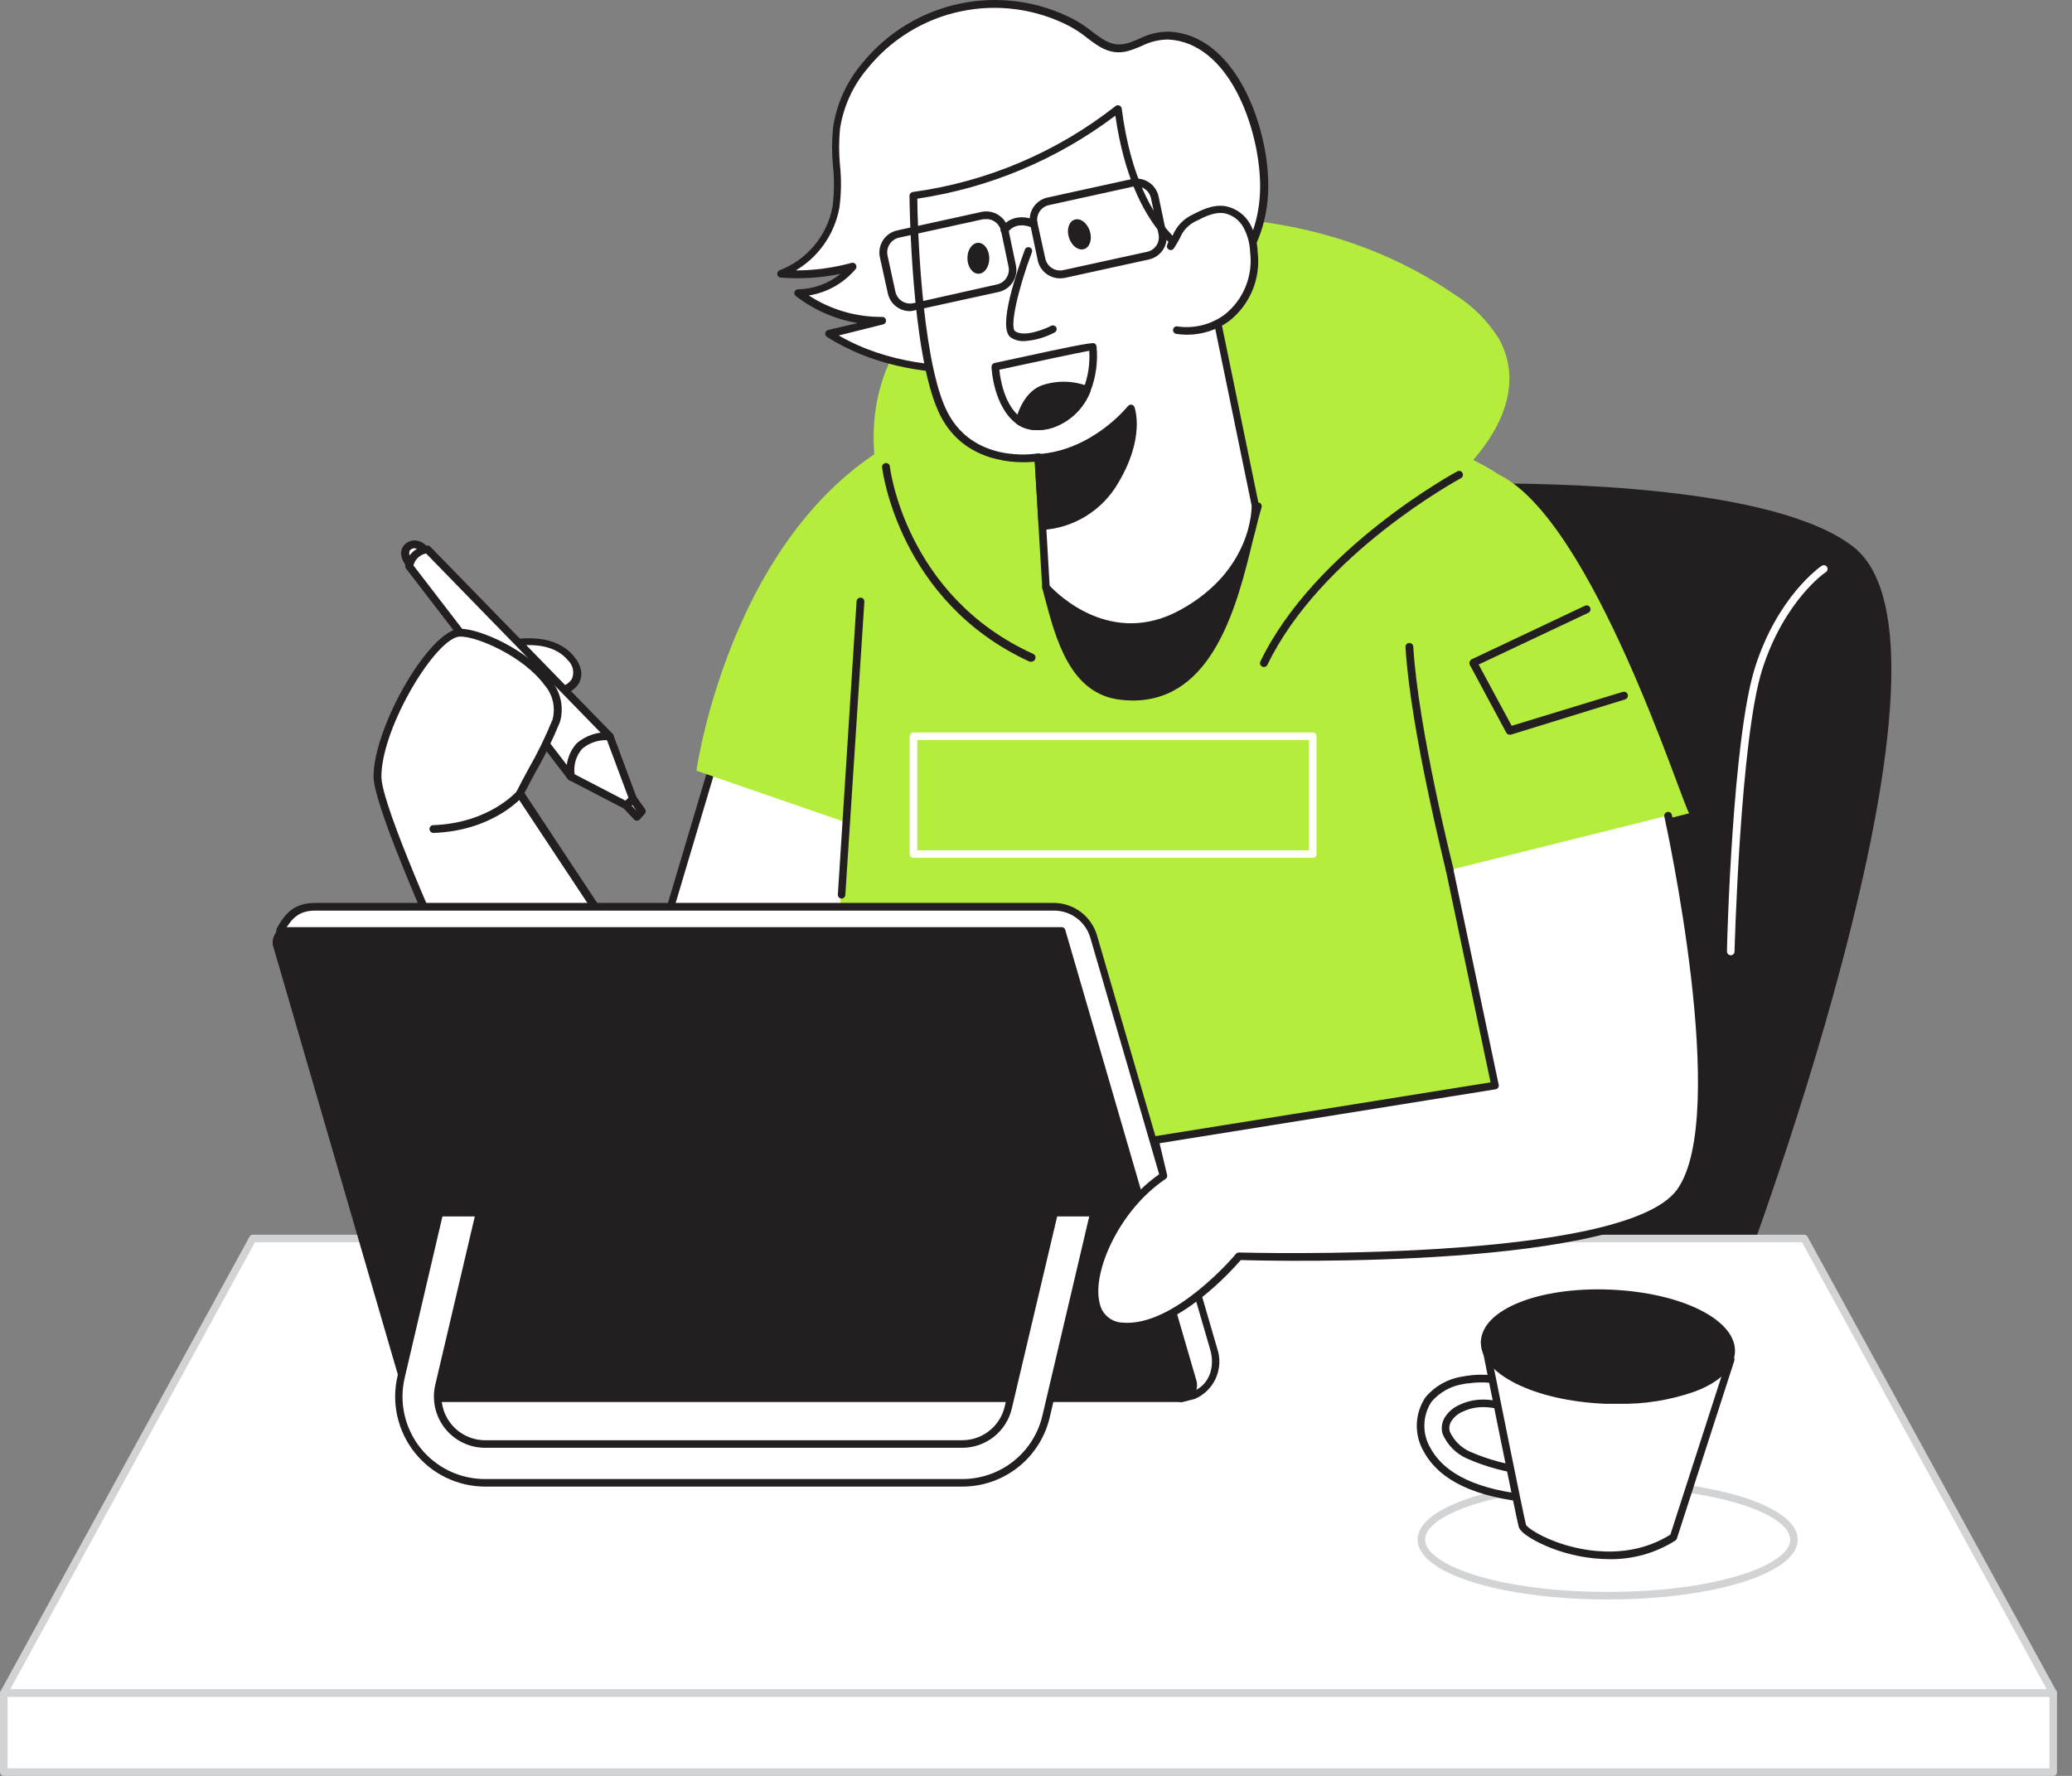 <svg width="98" height="84" viewBox="0 0 98 84" fill="none" xmlns="http://www.w3.org/2000/svg">
<rect x="0" y="0" width="98" height="84" fill="#808080" stroke="none"/>
<g id="#232_designer_flatline">
<path id="Vector" d="M81.856 61.314C81.856 61.314 93.609 30.655 87.52 25.979C81.431 21.303 55.894 23.192 54.495 24.862C53.095 26.532 44.858 63.438 44.858 63.438L81.856 61.314Z" fill="#231F20"/>
<path id="Vector_2" d="M44.84 63.623C44.814 63.623 44.789 63.618 44.766 63.607C44.742 63.597 44.721 63.582 44.704 63.563C44.686 63.542 44.674 63.517 44.668 63.49C44.661 63.464 44.662 63.436 44.669 63.409C45.004 61.9 52.946 26.44 54.359 24.755C55.133 23.831 61.951 22.97 69.246 22.874C73.529 22.817 83.912 22.992 87.631 25.844C90.219 27.828 90.054 34.41 87.145 45.446C85.004 53.608 82.052 61.3 82.024 61.375C82.012 61.407 81.99 61.435 81.963 61.456C81.935 61.476 81.901 61.488 81.867 61.489L44.85 63.631L44.84 63.623ZM70.595 23.22H69.253C61.758 23.32 55.244 24.245 54.619 24.976C53.549 26.265 47.924 50.435 45.054 63.249L81.72 61.136C82.474 59.141 93.142 30.519 87.403 26.118C84.986 24.266 78.894 23.22 70.595 23.22Z" fill="#231F20"/>
<path id="Vector_3" d="M34.132 34.824L28.836 52.602C28.836 52.602 39.761 54.011 39.761 53.608C39.761 53.205 41.902 34.045 41.902 34.045L34.132 34.824Z" fill="white"/>
<path id="Vector_4" d="M39.211 53.84C37.366 53.84 32.13 53.205 28.814 52.77C28.788 52.766 28.764 52.757 28.742 52.743C28.72 52.729 28.702 52.711 28.688 52.689C28.673 52.668 28.664 52.643 28.66 52.618C28.656 52.592 28.657 52.566 28.664 52.541L33.961 34.763C33.971 34.729 33.991 34.698 34.018 34.675C34.045 34.652 34.079 34.638 34.114 34.635L41.888 33.856C41.914 33.854 41.941 33.858 41.966 33.867C41.99 33.876 42.013 33.891 42.031 33.91C42.05 33.928 42.065 33.95 42.073 33.975C42.082 34 42.085 34.027 42.081 34.053C41.342 40.656 39.939 53.237 39.939 53.598C39.936 53.656 39.91 53.711 39.868 53.751C39.659 53.83 39.434 53.861 39.211 53.84ZM29.053 52.452C32.851 52.937 38.747 53.612 39.575 53.494C39.711 51.952 41.449 36.391 41.688 34.245L34.257 34.992L29.053 52.452Z" fill="#231F20"/>
<path id="Vector_5" d="M24.092 30.409C24.139 30.459 26.019 29.955 26.99 31.122C27.961 32.289 26.701 33.332 23.635 32.728C20.569 32.125 24.092 30.409 24.092 30.409Z" fill="white"/>
<path id="Vector_6" d="M25.252 33.082C24.697 33.076 24.144 33.018 23.599 32.907C22.714 32.732 22.258 32.447 22.204 32.029C22.101 31.222 23.692 30.405 24.014 30.244C24.051 30.232 24.091 30.232 24.128 30.244H24.246C24.745 30.184 26.266 29.991 27.13 31.026C27.515 31.483 27.597 31.95 27.369 32.343C27.072 32.81 26.305 33.082 25.252 33.082ZM24.131 30.583C23.435 30.94 22.518 31.569 22.568 31.965C22.568 32.097 22.754 32.346 23.671 32.529C25.745 32.935 26.787 32.557 27.051 32.111C27.114 31.96 27.128 31.792 27.092 31.632C27.055 31.472 26.97 31.328 26.848 31.219C26.112 30.341 24.788 30.505 24.292 30.569C24.224 30.583 24.174 30.583 24.131 30.583V30.583Z" fill="#231F20"/>
<path id="Vector_7" d="M19.377 26.679C19.377 26.679 18.992 26.236 19.234 25.926C19.289 25.863 19.358 25.813 19.435 25.782C19.513 25.751 19.596 25.739 19.679 25.747C19.762 25.754 19.842 25.782 19.913 25.826C19.983 25.871 20.042 25.932 20.084 26.004C20.084 26.004 19.477 26.222 19.377 26.679Z" fill="white"/>
<path id="Vector_8" d="M19.377 26.861C19.351 26.861 19.325 26.856 19.301 26.845C19.277 26.835 19.256 26.819 19.238 26.8C19.059 26.593 18.824 26.15 19.092 25.815C19.151 25.736 19.229 25.672 19.317 25.628C19.406 25.585 19.503 25.562 19.602 25.561C19.724 25.564 19.843 25.594 19.951 25.65C20.059 25.707 20.152 25.788 20.223 25.886C20.243 25.909 20.256 25.936 20.262 25.966C20.269 25.995 20.267 26.025 20.259 26.054C20.251 26.083 20.237 26.109 20.217 26.131C20.197 26.152 20.172 26.169 20.145 26.179C20.002 26.229 19.62 26.429 19.556 26.718C19.549 26.751 19.533 26.782 19.509 26.806C19.486 26.831 19.456 26.849 19.424 26.857L19.377 26.861ZM19.609 25.929C19.566 25.93 19.523 25.94 19.484 25.959C19.445 25.978 19.411 26.006 19.384 26.04C19.364 26.079 19.353 26.122 19.353 26.166C19.353 26.211 19.364 26.254 19.384 26.293C19.492 26.161 19.622 26.05 19.77 25.965C19.721 25.943 19.666 25.936 19.613 25.943L19.609 25.929Z" fill="#231F20"/>
<path id="Vector_9" d="M20.22 25.986C20.007 26.004 19.807 26.091 19.649 26.234C19.491 26.377 19.386 26.569 19.349 26.779L27.005 36.74C27.052 36.263 27.258 35.815 27.59 35.469C27.922 35.123 28.361 34.898 28.836 34.831L20.22 25.986Z" fill="white"/>
<path id="Vector_10" d="M27.001 36.922C26.973 36.922 26.946 36.916 26.921 36.903C26.897 36.891 26.875 36.873 26.858 36.851L19.202 26.889C19.185 26.867 19.173 26.841 19.168 26.813C19.162 26.785 19.163 26.756 19.17 26.729C19.221 26.481 19.35 26.257 19.54 26.089C19.729 25.922 19.968 25.82 20.22 25.801C20.244 25.801 20.269 25.806 20.291 25.816C20.314 25.826 20.334 25.84 20.352 25.858L28.968 34.702C28.991 34.726 29.008 34.756 29.016 34.789C29.023 34.822 29.022 34.856 29.01 34.888C29 34.92 28.982 34.949 28.957 34.971C28.931 34.992 28.901 35.007 28.868 35.013C28.433 35.072 28.03 35.276 27.725 35.593C27.42 35.908 27.231 36.318 27.187 36.755C27.184 36.792 27.169 36.827 27.146 36.856C27.122 36.884 27.09 36.905 27.055 36.915L27.001 36.922ZM19.552 26.743L26.908 36.312C27.012 35.935 27.21 35.592 27.485 35.314C27.759 35.035 28.1 34.833 28.475 34.724L20.152 26.179C20.009 26.208 19.878 26.277 19.772 26.376C19.666 26.476 19.59 26.603 19.552 26.743V26.743Z" fill="#231F20"/>
<path id="Vector_11" d="M27.005 36.74L29.617 38.097L29.942 37.793L28.835 34.831C28.835 34.831 26.801 34.627 27.005 36.74Z" fill="white"/>
<path id="Vector_12" d="M29.617 38.279C29.587 38.279 29.558 38.272 29.532 38.257L26.919 36.901C26.891 36.887 26.867 36.866 26.85 36.841C26.832 36.815 26.822 36.785 26.819 36.755C26.769 36.471 26.785 36.179 26.865 35.902C26.944 35.625 27.086 35.37 27.279 35.156C27.495 34.97 27.745 34.83 28.015 34.742C28.285 34.654 28.57 34.621 28.853 34.645C28.888 34.648 28.922 34.661 28.95 34.683C28.977 34.705 28.998 34.733 29.01 34.766L30.113 37.729C30.127 37.763 30.129 37.8 30.121 37.836C30.113 37.872 30.094 37.904 30.067 37.929L29.742 38.232C29.707 38.262 29.663 38.279 29.617 38.279V38.279ZM27.179 36.622L29.585 37.872L29.728 37.743L28.707 35.009C28.28 34.997 27.864 35.142 27.536 35.416C27.393 35.579 27.287 35.772 27.225 35.98C27.164 36.188 27.148 36.407 27.179 36.622V36.622Z" fill="#231F20"/>
<path id="Vector_13" d="M29.617 38.097L30.117 38.632L30.352 38.364L29.942 37.793L29.617 38.097Z" fill="white"/>
<path id="Vector_14" d="M30.117 38.817C30.092 38.818 30.067 38.812 30.044 38.802C30.021 38.791 30.001 38.776 29.985 38.757L29.482 38.221C29.449 38.185 29.431 38.138 29.432 38.089C29.434 38.04 29.456 37.994 29.492 37.961L29.817 37.657C29.836 37.64 29.859 37.627 29.884 37.619C29.909 37.611 29.935 37.608 29.961 37.61C29.987 37.613 30.012 37.621 30.034 37.634C30.057 37.647 30.077 37.665 30.092 37.686L30.502 38.257C30.528 38.289 30.543 38.33 30.543 38.371C30.543 38.413 30.528 38.453 30.502 38.486L30.267 38.753C30.25 38.773 30.23 38.789 30.206 38.801C30.183 38.812 30.157 38.817 30.131 38.817H30.117ZM29.878 38.104L30.113 38.357L29.91 38.075L29.878 38.104Z" fill="#231F20"/>
<path id="Vector_15" d="M24.578 37.522C24.999 36.669 26.055 34.859 26.298 34.074C26.969 31.933 23.039 29.927 21.768 29.927C20.498 29.927 17.842 34.367 17.842 36.74C17.842 39.114 26.64 57.288 26.64 57.288L35.082 53.426L24.578 37.522Z" fill="white"/>
<path id="Vector_16" d="M26.651 57.474C26.617 57.474 26.583 57.464 26.554 57.446C26.525 57.428 26.502 57.401 26.487 57.37C26.13 56.628 17.668 39.125 17.668 36.74C17.668 34.356 20.352 29.741 21.768 29.741C22.747 29.741 25.02 30.783 26.052 32.168C26.28 32.434 26.439 32.753 26.516 33.095C26.593 33.437 26.584 33.793 26.491 34.131C26.15 34.973 25.752 35.79 25.299 36.576C25.109 36.933 24.942 37.254 24.806 37.508L35.26 53.319C35.275 53.342 35.285 53.367 35.289 53.393C35.293 53.42 35.292 53.447 35.285 53.473C35.277 53.498 35.265 53.521 35.247 53.541C35.23 53.56 35.209 53.576 35.185 53.587L26.74 57.456C26.714 57.472 26.682 57.478 26.651 57.474ZM21.768 30.109C20.651 30.109 18.039 34.392 18.039 36.74C18.039 38.925 25.866 55.232 26.737 57.049L34.821 53.344L24.424 37.64C24.408 37.611 24.4 37.58 24.4 37.547C24.4 37.515 24.408 37.483 24.424 37.454C24.56 37.183 24.756 36.815 24.97 36.416C25.412 35.649 25.8 34.854 26.134 34.035C26.209 33.752 26.213 33.455 26.147 33.17C26.08 32.885 25.945 32.62 25.752 32.4C24.756 31.047 22.59 30.109 21.768 30.109Z" fill="#231F20"/>
<path id="Vector_17" d="M69.489 41.12L79.893 38.468C79.536 37.965 75.339 24.641 70.913 22.46C67.04 19.89 57.857 18.177 49.744 18.759C49.744 18.759 47.602 18.68 43.848 20.169C34.703 23.802 32.94 36.455 32.94 36.455L40.078 38.921C40.078 38.921 38.715 55.286 37.427 63.841C37.427 63.841 53.21 66.929 76.188 63.127C76.206 63.12 69.531 43.54 69.489 41.12Z" fill="#B5ED3D"/>
<path id="Vector_18" d="M68.632 22.828C67.254 24.255 66.18 25.968 64.66 27.314C61.383 30.212 57.096 32.507 52.603 32.229C47.306 31.9 42.727 28.281 41.578 23.009C40.864 19.704 41.606 16.635 44.162 14.301C45.928 12.687 48.191 11.702 50.504 11.088C56.647 9.443 63.539 10.318 68.782 13.922C69.639 14.45 70.362 15.168 70.895 16.021C72.205 18.395 70.699 20.836 69 22.467C68.885 22.578 68.764 22.703 68.632 22.828Z" fill="#B5ED3D"/>
<path id="Vector_19" d="M50.561 26.568C50.508 26.568 49.523 27.767 49.473 27.785C50.033 29.898 50.626 32.65 53.017 32.921C57.867 33.474 58.603 27.007 59.516 23.955C56.158 24.898 53.788 25.276 50.561 26.568Z" fill="#231F20"/>
<path id="Vector_20" d="M53.584 33.135C53.389 33.134 53.193 33.122 52.999 33.1C50.611 32.828 49.937 30.244 49.391 28.178L49.298 27.821C49.289 27.786 49.291 27.749 49.304 27.715C49.317 27.681 49.34 27.652 49.369 27.632C49.426 27.578 49.687 27.275 49.876 27.053C50.429 26.418 50.436 26.415 50.493 26.39C52.469 25.626 54.497 25.004 56.561 24.53C57.471 24.302 58.41 24.066 59.452 23.773C59.483 23.765 59.515 23.765 59.546 23.773C59.577 23.781 59.605 23.797 59.627 23.82C59.648 23.843 59.664 23.871 59.671 23.902C59.679 23.932 59.678 23.964 59.67 23.995C59.534 24.448 59.402 24.983 59.259 25.551C58.521 28.606 57.389 33.132 53.584 33.135ZM49.658 27.842L49.722 28.089C50.269 30.159 50.883 32.504 53.028 32.728C57 33.182 58.11 28.717 58.924 25.454C59.035 25.008 59.142 24.58 59.249 24.195C58.324 24.448 57.464 24.662 56.654 24.869C54.608 25.334 52.599 25.947 50.643 26.704C50.572 26.775 50.322 27.061 50.136 27.278C49.887 27.6 49.748 27.757 49.669 27.842H49.658Z" fill="#231F20"/>
<path id="Vector_21" d="M55.258 1.673C54.544 1.644 54.088 1.955 53.474 2.176C52.278 2.597 51.721 1.598 50.693 1.066C49.075 0.225 47.215 -0.031 45.43 0.343C43.645 0.718 42.044 1.698 40.899 3.118C40.187 3.962 39.726 4.988 39.568 6.081C39.418 7.316 39.764 8.579 39.55 9.8C39.419 10.501 39.112 11.157 38.658 11.707C38.203 12.256 37.616 12.681 36.952 12.941C38.095 13.029 39.244 12.92 40.35 12.62C40.032 12.997 39.637 13.303 39.191 13.515C38.745 13.727 38.259 13.842 37.766 13.851C38.904 14.726 40.303 15.195 41.738 15.182L39.222 15.771C41.363 17.145 43.972 17.556 46.496 17.442C51.521 17.181 59.938 15.125 59.791 8.615C59.709 6.12 58.339 1.816 55.258 1.673Z" fill="white"/>
<path id="Vector_22" d="M45.632 17.652C43.708 17.652 41.246 17.295 39.111 15.932C39.082 15.912 39.059 15.885 39.045 15.852C39.031 15.82 39.027 15.784 39.033 15.75C39.04 15.716 39.057 15.684 39.081 15.659C39.104 15.634 39.135 15.616 39.168 15.607L40.568 15.282C39.502 15.101 38.498 14.662 37.641 14.005C37.611 13.982 37.589 13.951 37.578 13.915C37.566 13.879 37.567 13.841 37.578 13.805C37.59 13.77 37.613 13.739 37.644 13.717C37.674 13.695 37.71 13.683 37.748 13.683C38.481 13.671 39.188 13.414 39.757 12.951C38.826 13.145 37.872 13.205 36.923 13.13C36.883 13.126 36.845 13.109 36.816 13.081C36.787 13.053 36.768 13.017 36.763 12.976C36.756 12.936 36.764 12.895 36.785 12.86C36.806 12.824 36.838 12.797 36.877 12.784C37.515 12.538 38.08 12.134 38.517 11.608C38.954 11.083 39.25 10.454 39.375 9.782C39.461 9.141 39.468 8.491 39.397 7.848C39.341 7.254 39.341 6.657 39.397 6.063C39.559 4.936 40.034 3.878 40.767 3.008C41.938 1.555 43.575 0.553 45.401 0.171C47.226 -0.211 49.128 0.051 50.783 0.913C51.087 1.079 51.376 1.271 51.646 1.487C52.224 1.926 52.681 2.272 53.431 2.012C53.592 1.955 53.741 1.891 53.888 1.83C54.323 1.609 54.806 1.495 55.294 1.498V1.498C58.385 1.634 59.934 5.824 59.984 8.615C60.048 11.574 58.431 13.905 55.176 15.536C51.921 17.167 48.038 17.545 46.521 17.624C46.221 17.645 45.932 17.652 45.632 17.652ZM39.672 15.868C41.977 17.206 44.622 17.384 46.474 17.295C47.959 17.217 51.757 16.863 54.987 15.243C58.11 13.68 59.659 11.463 59.599 8.651C59.538 5.995 58.114 2.008 55.251 1.869C54.816 1.872 54.387 1.976 53.998 2.173C53.845 2.237 53.688 2.305 53.52 2.362C52.596 2.687 52.017 2.248 51.407 1.784C51.154 1.58 50.882 1.4 50.597 1.245C49.016 0.42 47.198 0.169 45.453 0.534C43.707 0.899 42.142 1.858 41.024 3.247C40.336 4.06 39.887 5.049 39.729 6.102C39.675 6.671 39.675 7.243 39.729 7.812C39.801 8.484 39.792 9.162 39.7 9.832C39.587 10.444 39.345 11.024 38.99 11.534C38.635 12.044 38.175 12.473 37.641 12.791C38.531 12.79 39.417 12.67 40.275 12.434C40.312 12.423 40.351 12.425 40.387 12.438C40.423 12.452 40.454 12.477 40.475 12.509C40.496 12.54 40.508 12.576 40.508 12.614C40.508 12.652 40.496 12.689 40.475 12.72C39.91 13.392 39.122 13.838 38.255 13.976C39.287 14.649 40.495 15.002 41.727 14.99C41.772 14.988 41.814 15.004 41.847 15.033C41.881 15.062 41.901 15.103 41.906 15.147C41.912 15.19 41.901 15.235 41.876 15.271C41.851 15.307 41.813 15.333 41.77 15.343L39.672 15.868Z" fill="#231F20"/>
<path id="Vector_23" d="M49.116 21.639L49.473 27.785C49.473 27.785 52.282 30.997 55.897 29.024C59.513 27.05 59.374 23.92 59.374 23.92L57 12.38C57 12.38 53.72 11.624 52.885 5.164C50.087 7.379 46.743 8.798 43.205 9.272C43.205 9.272 43.269 16.499 44.544 19.373C45.818 22.246 49.116 21.639 49.116 21.639Z" fill="white"/>
<path id="Vector_24" d="M53.524 29.841C51.068 29.841 49.358 27.931 49.337 27.903C49.311 27.873 49.295 27.835 49.294 27.796L48.937 21.839C48.184 21.914 45.5 21.985 44.369 19.433C43.094 16.578 43.02 9.557 43.016 9.261C43.016 9.218 43.032 9.176 43.06 9.144C43.088 9.111 43.127 9.089 43.169 9.082C46.669 8.605 49.979 7.203 52.756 5.021C52.781 4.999 52.811 4.985 52.843 4.979C52.875 4.974 52.908 4.977 52.938 4.989C52.968 5 52.995 5.02 53.015 5.045C53.035 5.07 53.048 5.1 53.053 5.131C53.474 8.401 54.537 10.146 55.355 11.038C55.796 11.571 56.377 11.972 57.032 12.195C57.065 12.203 57.095 12.221 57.118 12.246C57.141 12.27 57.157 12.301 57.164 12.334L59.541 23.884C59.541 23.945 59.648 27.175 55.972 29.181C55.225 29.605 54.383 29.832 53.524 29.841ZM49.644 27.699C50.001 28.088 52.556 30.637 55.815 28.856C59.284 26.957 59.199 23.941 59.199 23.913L56.847 12.491C56.254 12.295 53.57 11.11 52.753 5.47C50.009 7.543 46.789 8.893 43.387 9.397C43.387 10.467 43.566 16.699 44.704 19.273C45.907 21.978 48.955 21.468 49.084 21.446C49.108 21.441 49.134 21.442 49.158 21.447C49.183 21.453 49.206 21.463 49.226 21.478C49.246 21.495 49.262 21.515 49.273 21.538C49.285 21.56 49.292 21.585 49.294 21.61L49.644 27.699Z" fill="#231F20"/>
<path id="Vector_25" d="M55.662 15.614C56.5 15.74 57.355 15.53 58.039 15.029C58.501 14.663 58.861 14.185 59.084 13.64C59.308 13.095 59.388 12.501 59.316 11.916C59.295 11.479 59.172 11.053 58.96 10.671C58.855 10.48 58.711 10.313 58.537 10.182C58.363 10.052 58.162 9.96 57.95 9.914C57.422 9.881 56.899 10.02 56.458 10.31C55.765 10.667 55.744 11.063 55.365 11.649C55.408 11.595 55.44 11.445 55.483 11.392" fill="white"/>
<path id="Vector_26" d="M56.14 15.832C55.97 15.832 55.801 15.818 55.633 15.793C55.586 15.785 55.544 15.759 55.516 15.72C55.488 15.681 55.476 15.633 55.483 15.586C55.487 15.563 55.495 15.54 55.507 15.521C55.519 15.501 55.535 15.483 55.554 15.47C55.573 15.456 55.594 15.446 55.617 15.441C55.64 15.436 55.664 15.435 55.687 15.44C56.477 15.556 57.282 15.354 57.925 14.879C58.362 14.531 58.702 14.077 58.913 13.559C59.124 13.041 59.197 12.478 59.127 11.924C59.113 11.514 59.004 11.114 58.81 10.753C58.718 10.586 58.591 10.441 58.438 10.326C58.286 10.212 58.111 10.131 57.925 10.089C57.482 10.011 57.039 10.214 56.547 10.468C56.208 10.632 55.944 10.917 55.804 11.267C55.73 11.403 55.647 11.556 55.537 11.724C55.529 11.738 55.52 11.752 55.508 11.763C55.48 11.799 55.438 11.822 55.393 11.827C55.347 11.832 55.302 11.82 55.266 11.792C55.228 11.765 55.202 11.725 55.194 11.679C55.186 11.634 55.196 11.587 55.223 11.549V11.549C55.223 11.549 55.223 11.503 55.248 11.478C55.269 11.413 55.299 11.352 55.337 11.296C55.355 11.274 55.379 11.257 55.405 11.246L55.472 11.117C55.649 10.703 55.968 10.366 56.372 10.168C56.793 9.95 57.375 9.65 57.971 9.754C58.213 9.802 58.442 9.902 58.642 10.048C58.842 10.193 59.007 10.38 59.127 10.596C59.346 11.004 59.468 11.457 59.484 11.92C59.56 12.535 59.475 13.158 59.239 13.73C59.002 14.303 58.622 14.804 58.135 15.186C57.556 15.608 56.857 15.834 56.14 15.832V15.832Z" fill="#231F20"/>
<path id="Vector_27" d="M49.301 24.873C50.004 24.822 50.684 24.601 51.282 24.227C51.88 23.854 52.377 23.34 52.731 22.731C53.991 20.629 53.488 19.283 53.488 19.283C53.488 19.283 51.789 21.45 49.116 21.625L49.301 24.873Z" fill="#231F20"/>
<path id="Vector_28" d="M49.301 25.048C49.256 25.048 49.213 25.03 49.18 24.999C49.148 24.968 49.128 24.925 49.127 24.88L48.937 21.668C48.936 21.644 48.939 21.621 48.947 21.598C48.954 21.576 48.966 21.556 48.982 21.538C48.998 21.521 49.016 21.506 49.038 21.496C49.059 21.486 49.082 21.48 49.105 21.478C51.664 21.314 53.331 19.23 53.349 19.208C53.368 19.183 53.394 19.164 53.423 19.152C53.453 19.14 53.485 19.136 53.517 19.141C53.548 19.146 53.577 19.159 53.601 19.179C53.626 19.199 53.645 19.225 53.656 19.255C53.677 19.312 54.173 20.704 52.881 22.856C52.514 23.489 51.995 24.022 51.373 24.407C50.751 24.793 50.043 25.019 49.312 25.066L49.301 25.048ZM49.301 21.8L49.469 24.68C50.107 24.602 50.718 24.378 51.255 24.026C51.793 23.675 52.243 23.205 52.571 22.653C53.424 21.225 53.445 20.183 53.381 19.683C52.312 20.846 50.868 21.596 49.301 21.8V21.8Z" fill="#231F20"/>
<path id="Vector_29" d="M48.645 11.87C48.645 11.87 47.306 15.396 47.913 15.818C48.52 16.239 49.801 15.568 49.801 15.568" fill="white"/>
<path id="Vector_30" d="M48.441 16.135C48.218 16.145 47.997 16.085 47.809 15.964C47.138 15.5 48.166 12.666 48.473 11.806C48.49 11.762 48.523 11.726 48.566 11.707C48.609 11.688 48.658 11.686 48.702 11.702C48.724 11.71 48.744 11.723 48.761 11.739C48.779 11.755 48.792 11.775 48.802 11.797C48.812 11.818 48.817 11.841 48.817 11.865C48.818 11.889 48.814 11.912 48.805 11.934C48.184 13.572 47.734 15.468 48.013 15.668C48.438 15.96 49.387 15.582 49.715 15.411C49.758 15.389 49.807 15.385 49.852 15.399C49.897 15.413 49.935 15.444 49.958 15.486C49.979 15.528 49.983 15.576 49.968 15.621C49.953 15.666 49.922 15.703 49.88 15.725C49.435 15.963 48.944 16.103 48.441 16.135V16.135Z" fill="#231F20"/>
<path id="Vector_31" d="M51.277 11.781C51.549 11.693 51.669 11.31 51.545 10.925C51.42 10.541 51.099 10.301 50.827 10.389C50.555 10.476 50.436 10.859 50.56 11.244C50.684 11.628 51.005 11.869 51.277 11.781Z" fill="#231F20"/>
<path id="Vector_32" d="M46.284 12.948C46.57 12.944 46.797 12.614 46.791 12.21C46.786 11.806 46.55 11.481 46.264 11.485C45.978 11.489 45.751 11.82 45.756 12.224C45.762 12.628 45.998 12.952 46.284 12.948Z" fill="#231F20"/>
<path id="Vector_33" d="M49.069 20.347C48.727 20.356 48.389 20.257 48.106 20.065C46.981 19.244 46.899 17.431 46.896 17.352C46.895 17.31 46.908 17.269 46.934 17.236C46.961 17.202 46.997 17.179 47.038 17.17C51.657 16.16 51.707 16.196 51.789 16.256C51.809 16.272 51.827 16.291 51.839 16.313C51.852 16.335 51.861 16.36 51.864 16.385C51.935 17.105 51.836 17.831 51.575 18.505C51.418 18.918 51.169 19.291 50.846 19.594C50.524 19.896 50.138 20.122 49.715 20.254C49.505 20.315 49.288 20.346 49.069 20.347V20.347ZM47.267 17.491C47.31 17.923 47.502 19.187 48.309 19.772C48.501 19.89 48.717 19.964 48.941 19.989C49.165 20.013 49.392 19.988 49.605 19.915C49.977 19.799 50.318 19.601 50.602 19.334C50.886 19.068 51.107 18.74 51.246 18.377C51.467 17.809 51.56 17.2 51.518 16.592C50.904 16.703 48.737 17.167 47.267 17.488V17.491Z" fill="#231F20"/>
<path id="Vector_34" d="M51.411 18.448C50.725 20.104 49.009 20.5 48.199 19.926C48.38 19.294 48.712 18.637 49.33 18.398C50.007 18.167 50.745 18.185 51.411 18.448V18.448Z" fill="#231F20"/>
<path id="Vector_35" d="M49.069 20.343C48.727 20.353 48.39 20.256 48.106 20.065C48.076 20.044 48.054 20.013 48.043 19.979C48.031 19.944 48.031 19.907 48.041 19.872C48.284 19.001 48.702 18.445 49.276 18.227C49.991 17.984 50.768 18 51.471 18.273C51.494 18.282 51.515 18.294 51.533 18.311C51.551 18.328 51.565 18.347 51.575 18.37C51.593 18.414 51.593 18.464 51.575 18.509C51.417 18.921 51.167 19.292 50.845 19.595C50.523 19.897 50.137 20.122 49.715 20.254C49.505 20.314 49.288 20.343 49.069 20.343V20.343ZM48.42 19.84C48.791 20.015 49.215 20.041 49.605 19.911C49.947 19.807 50.262 19.631 50.532 19.396C50.801 19.162 51.018 18.872 51.168 18.548C50.596 18.358 49.977 18.358 49.405 18.548C48.966 18.727 48.645 19.162 48.42 19.84Z" fill="#231F20"/>
<path id="Vector_36" d="M43.037 14.718C42.793 14.718 42.556 14.635 42.366 14.482C42.176 14.328 42.044 14.115 41.992 13.876L41.617 12.174C41.556 11.896 41.608 11.606 41.762 11.367C41.915 11.128 42.157 10.96 42.434 10.899L46.414 10.025C46.551 9.994 46.694 9.991 46.833 10.016C46.971 10.041 47.104 10.092 47.222 10.168C47.341 10.244 47.444 10.343 47.524 10.459C47.605 10.574 47.662 10.704 47.692 10.842L48.049 12.545C48.106 12.819 48.055 13.104 47.905 13.34C47.755 13.576 47.518 13.744 47.245 13.808V13.808L43.266 14.679C43.191 14.701 43.115 14.714 43.037 14.718V14.718ZM46.646 10.371C46.595 10.366 46.543 10.366 46.492 10.371L42.516 11.242C42.335 11.284 42.177 11.395 42.076 11.552C41.975 11.708 41.94 11.898 41.977 12.081L42.352 13.808C42.395 13.988 42.506 14.145 42.661 14.245C42.817 14.345 43.006 14.38 43.187 14.344L47.167 13.451C47.347 13.409 47.504 13.298 47.603 13.142C47.703 12.986 47.739 12.798 47.702 12.616L47.345 10.914C47.309 10.758 47.222 10.619 47.098 10.519C46.974 10.418 46.82 10.363 46.66 10.36L46.646 10.371Z" fill="#231F20"/>
<path id="Vector_37" d="M50.129 13.166C49.924 13.165 49.724 13.106 49.551 12.994C49.313 12.841 49.145 12.6 49.084 12.323L48.727 10.621C48.666 10.344 48.717 10.053 48.869 9.814C48.945 9.695 49.044 9.592 49.16 9.511C49.275 9.43 49.406 9.373 49.544 9.343L53.52 8.472C53.658 8.442 53.8 8.439 53.939 8.463C54.077 8.488 54.21 8.54 54.329 8.616C54.447 8.691 54.55 8.79 54.63 8.906C54.711 9.021 54.768 9.152 54.798 9.289L55.155 10.992C55.217 11.267 55.168 11.556 55.018 11.795C54.868 12.035 54.63 12.205 54.355 12.27L50.379 13.141C50.297 13.157 50.213 13.165 50.129 13.166ZM53.738 8.811C53.686 8.812 53.635 8.818 53.584 8.829L49.608 9.703C49.518 9.723 49.432 9.759 49.356 9.812C49.28 9.865 49.215 9.932 49.166 10.01C49.065 10.168 49.031 10.359 49.069 10.542L49.444 12.245C49.487 12.425 49.598 12.581 49.754 12.681C49.909 12.781 50.098 12.817 50.279 12.78L54.259 11.909C54.441 11.869 54.6 11.758 54.702 11.602C54.801 11.444 54.834 11.253 54.794 11.07L54.437 9.368C54.402 9.209 54.313 9.068 54.186 8.966C54.058 8.865 53.9 8.81 53.738 8.811Z" fill="#231F20"/>
<path id="Vector_38" d="M47.51 11.067C47.477 11.068 47.445 11.059 47.417 11.042C47.375 11.017 47.345 10.977 47.332 10.931C47.319 10.884 47.325 10.834 47.349 10.792C47.517 10.503 48.063 10.05 48.959 10.41C49.006 10.428 49.044 10.464 49.065 10.51C49.086 10.557 49.087 10.609 49.069 10.656C49.051 10.704 49.015 10.742 48.969 10.763C48.923 10.784 48.87 10.785 48.823 10.767C48.024 10.446 47.702 10.935 47.67 10.992C47.652 11.017 47.627 11.036 47.599 11.049C47.571 11.062 47.541 11.069 47.51 11.067V11.067Z" fill="#231F20"/>
<path id="Vector_39" d="M11.953 58.58H85.336L97.111 80.085H0.178L11.953 58.58Z" fill="white"/>
<path id="Vector_40" d="M97.111 80.263H0.178C0.148 80.263 0.118 80.255 0.091 80.24C0.064 80.225 0.041 80.204 0.025 80.178C0.01 80.15 0.002 80.12 0.002 80.088C0.002 80.057 0.01 80.026 0.025 79.999L11.803 58.495C11.819 58.466 11.841 58.443 11.869 58.426C11.896 58.41 11.928 58.401 11.96 58.402H85.332C85.365 58.401 85.396 58.41 85.424 58.426C85.452 58.443 85.474 58.466 85.49 58.495L97.268 79.999C97.283 80.026 97.291 80.057 97.291 80.088C97.291 80.12 97.283 80.15 97.268 80.178C97.251 80.204 97.228 80.226 97.201 80.241C97.173 80.256 97.142 80.264 97.111 80.263ZM0.482 79.906H96.807L85.229 58.759H12.06L0.482 79.906Z" fill="#D1D3D4"/>
<path id="Vector_41" d="M13.092 44.707L13.249 44.029C13.606 43.35 14.002 42.894 14.923 42.894H49.855C50.277 42.894 50.688 43.032 51.025 43.285C51.363 43.539 51.61 43.895 51.728 44.3L57.407 63.809C57.553 64.227 57.535 64.686 57.355 65.091C57.176 65.496 56.848 65.818 56.44 65.99L55.822 66.136L13.092 44.707Z" fill="white"/>
<path id="Vector_42" d="M55.822 66.315C55.795 66.314 55.769 66.308 55.744 66.297L13.013 44.86C12.977 44.843 12.948 44.813 12.931 44.777C12.915 44.74 12.911 44.699 12.921 44.66L13.078 43.982C13.076 43.967 13.076 43.951 13.078 43.936C13.434 43.29 13.845 42.708 14.909 42.708H49.84C50.301 42.71 50.749 42.86 51.117 43.137C51.486 43.413 51.755 43.801 51.886 44.243L57.568 63.777C57.727 64.238 57.705 64.743 57.507 65.188C57.308 65.633 56.947 65.987 56.497 66.175L55.858 66.329L55.822 66.315ZM13.31 44.61L55.858 65.947L56.411 65.819C57.271 65.483 57.45 64.566 57.246 63.859L51.568 44.35C51.459 43.982 51.235 43.66 50.928 43.429C50.621 43.199 50.249 43.074 49.865 43.072H14.923C14.134 43.072 13.795 43.429 13.417 44.093L13.31 44.61Z" fill="#231F20"/>
<path id="Vector_43" d="M55.822 66.136H20.177C19.934 66.133 19.7 66.053 19.507 65.906C19.314 65.76 19.173 65.555 19.106 65.322L13.106 44.707C13.084 44.628 13.079 44.544 13.095 44.464C13.11 44.383 13.143 44.306 13.193 44.241C13.242 44.175 13.306 44.121 13.38 44.085C13.453 44.048 13.534 44.029 13.617 44.029H50.215L56.415 65.347C56.442 65.439 56.447 65.536 56.431 65.631C56.414 65.725 56.375 65.814 56.317 65.891C56.26 65.968 56.185 66.03 56.099 66.072C56.013 66.115 55.918 66.137 55.822 66.136V66.136Z" fill="#231F20"/>
<path id="Vector_44" d="M55.822 66.315H20.177C19.894 66.313 19.619 66.221 19.393 66.051C19.166 65.882 19.001 65.644 18.92 65.373L12.921 44.757C12.892 44.651 12.887 44.541 12.908 44.433C12.928 44.326 12.973 44.225 13.039 44.138C13.105 44.05 13.19 43.979 13.288 43.93C13.385 43.881 13.493 43.855 13.602 43.854H50.215C50.253 43.853 50.29 43.865 50.32 43.888C50.35 43.91 50.373 43.942 50.383 43.979L56.586 65.297C56.62 65.416 56.627 65.541 56.604 65.662C56.582 65.784 56.532 65.898 56.458 65.997C56.384 66.095 56.288 66.175 56.178 66.231C56.067 66.286 55.946 66.315 55.822 66.315V66.315ZM13.602 44.207C13.548 44.208 13.495 44.221 13.446 44.246C13.398 44.27 13.355 44.306 13.323 44.349C13.29 44.392 13.268 44.443 13.257 44.496C13.247 44.549 13.249 44.604 13.263 44.657L19.259 65.272C19.318 65.47 19.439 65.644 19.605 65.767C19.77 65.89 19.97 65.957 20.177 65.958H55.822C55.891 65.958 55.959 65.943 56.021 65.912C56.083 65.882 56.137 65.838 56.179 65.783C56.219 65.728 56.247 65.665 56.258 65.598C56.27 65.531 56.266 65.463 56.247 65.397L50.072 44.207H13.602Z" fill="#231F20"/>
<path id="Vector_45" d="M49.844 57.352L47.677 66.564C47.563 67.058 47.284 67.497 46.888 67.811C46.491 68.126 45.999 68.296 45.493 68.296H22.946C22.608 68.295 22.274 68.219 21.969 68.071C21.665 67.924 21.397 67.709 21.187 67.444C20.977 67.179 20.83 66.869 20.756 66.539C20.683 66.209 20.685 65.866 20.762 65.537L22.672 57.352H20.805L18.977 65.115C18.84 65.713 18.838 66.334 18.974 66.933C19.109 67.531 19.377 68.091 19.759 68.571C20.141 69.052 20.626 69.439 21.179 69.706C21.731 69.973 22.337 70.112 22.95 70.112H45.511C46.425 70.112 47.312 69.803 48.03 69.237C48.747 68.67 49.253 67.878 49.465 66.989L51.728 57.352H49.844Z" fill="white"/>
<path id="Vector_46" d="M45.493 70.316H22.946C22.305 70.316 21.671 70.17 21.093 69.891C20.515 69.611 20.008 69.204 19.61 68.701C19.211 68.198 18.931 67.611 18.792 66.985C18.652 66.358 18.656 65.708 18.803 65.083L20.626 57.317C20.636 57.278 20.659 57.243 20.69 57.219C20.722 57.194 20.761 57.181 20.801 57.181H22.686C22.713 57.181 22.739 57.188 22.763 57.2C22.787 57.211 22.808 57.228 22.825 57.249C22.841 57.27 22.853 57.294 22.858 57.32C22.864 57.346 22.864 57.373 22.857 57.399L20.933 65.583C20.862 65.886 20.861 66.202 20.929 66.506C20.997 66.81 21.133 67.095 21.326 67.34C21.52 67.584 21.766 67.781 22.047 67.917C22.327 68.053 22.635 68.124 22.946 68.124H45.507C45.974 68.125 46.427 67.968 46.792 67.678C47.158 67.388 47.415 66.983 47.52 66.529L49.687 57.317C49.696 57.278 49.718 57.244 49.749 57.219C49.78 57.194 49.818 57.181 49.858 57.181H51.743C51.769 57.182 51.795 57.188 51.819 57.2C51.843 57.212 51.864 57.228 51.881 57.249C51.898 57.27 51.91 57.294 51.916 57.32C51.922 57.346 51.923 57.373 51.918 57.399L49.651 67.036C49.433 67.973 48.903 68.809 48.147 69.405C47.392 70.001 46.456 70.322 45.493 70.316V70.316ZM20.926 57.538L19.142 65.165C19.006 65.739 19.003 66.335 19.131 66.91C19.259 67.485 19.516 68.023 19.882 68.484C20.248 68.946 20.714 69.318 21.245 69.573C21.776 69.829 22.357 69.961 22.946 69.959H45.507C46.388 69.961 47.242 69.665 47.932 69.119C48.622 68.572 49.106 67.808 49.305 66.95L51.518 57.538H50.001L47.859 66.611C47.737 67.144 47.437 67.62 47.008 67.96C46.579 68.3 46.047 68.484 45.5 68.481H22.946C22.581 68.481 22.22 68.399 21.891 68.24C21.561 68.08 21.273 67.849 21.046 67.562C20.819 67.275 20.66 66.941 20.58 66.584C20.501 66.227 20.503 65.857 20.587 65.501L22.457 57.538H20.926Z" fill="#231F20"/>
<path id="Vector_47" d="M78.919 38.568C78.919 38.568 82.109 52.737 79.497 56.356C76.884 59.976 58.638 59.405 58.638 59.405C58.638 59.405 55.679 62.956 53.11 62.72C50.54 62.485 52.039 57.624 55.062 55.6L54.644 53.912L70.731 51.331L68.589 41.148" fill="white"/>
<path id="Vector_48" d="M53.345 62.91C53.257 62.91 53.168 62.91 53.078 62.91C52.745 62.893 52.427 62.767 52.174 62.55C51.921 62.334 51.747 62.04 51.678 61.714C51.275 60.133 52.567 57.117 54.841 55.532L54.455 53.965C54.449 53.942 54.448 53.917 54.451 53.893C54.455 53.869 54.464 53.846 54.477 53.826C54.49 53.805 54.508 53.787 54.529 53.774C54.55 53.76 54.573 53.751 54.598 53.748L70.499 51.196L68.393 41.202C68.388 41.179 68.388 41.155 68.393 41.132C68.397 41.109 68.406 41.087 68.419 41.068C68.432 41.048 68.448 41.031 68.468 41.018C68.487 41.005 68.509 40.996 68.532 40.991C68.555 40.986 68.579 40.985 68.602 40.989C68.624 40.993 68.647 41.002 68.666 41.015C68.686 41.027 68.703 41.044 68.716 41.063C68.729 41.082 68.738 41.104 68.743 41.127L70.884 51.31C70.889 51.334 70.89 51.358 70.885 51.382C70.88 51.406 70.87 51.429 70.856 51.449C70.842 51.469 70.825 51.486 70.805 51.499C70.784 51.512 70.762 51.52 70.738 51.524L54.844 54.076L55.201 55.575C55.21 55.61 55.208 55.647 55.196 55.681C55.183 55.715 55.16 55.744 55.13 55.764C52.946 57.227 51.636 60.172 52.01 61.635C52.058 61.888 52.19 62.116 52.385 62.284C52.579 62.452 52.825 62.549 53.081 62.56C55.526 62.788 58.435 59.348 58.456 59.308C58.474 59.288 58.496 59.271 58.52 59.26C58.545 59.249 58.572 59.243 58.599 59.244C58.781 59.244 76.802 59.769 79.322 56.267C81.842 52.766 78.751 38.778 78.719 38.625C78.713 38.601 78.713 38.577 78.717 38.553C78.721 38.53 78.73 38.507 78.743 38.487C78.756 38.467 78.773 38.449 78.793 38.436C78.812 38.422 78.834 38.412 78.858 38.407C78.881 38.402 78.906 38.401 78.929 38.406C78.953 38.41 78.975 38.419 78.996 38.432C79.016 38.444 79.033 38.461 79.047 38.481C79.061 38.501 79.07 38.523 79.076 38.546C79.208 39.128 82.252 52.823 79.622 56.478C77.052 60.047 60.209 59.647 58.685 59.601C58.282 60.072 55.737 62.91 53.345 62.91Z" fill="#231F20"/>
<path id="Vector_49" d="M59.777 31.551C59.749 31.55 59.722 31.543 59.698 31.529C59.676 31.519 59.657 31.505 59.641 31.487C59.624 31.47 59.612 31.449 59.604 31.426C59.596 31.403 59.593 31.379 59.594 31.355C59.596 31.331 59.602 31.308 59.613 31.287C62.204 25.933 68.857 22.331 68.925 22.296C68.946 22.284 68.969 22.277 68.993 22.274C69.017 22.271 69.041 22.274 69.064 22.281C69.087 22.288 69.108 22.299 69.127 22.315C69.145 22.33 69.16 22.349 69.171 22.371C69.183 22.392 69.19 22.415 69.193 22.439C69.195 22.464 69.193 22.488 69.186 22.511C69.179 22.535 69.168 22.556 69.152 22.575C69.137 22.594 69.118 22.609 69.096 22.62C69.032 22.656 62.482 26.19 59.945 31.447C59.929 31.478 59.905 31.504 59.875 31.522C59.846 31.541 59.812 31.55 59.777 31.551V31.551Z" fill="#231F20"/>
<path id="Vector_50" d="M48.777 31.297C48.751 31.302 48.724 31.302 48.698 31.297C42.481 28.442 41.727 22.167 41.72 22.107C41.715 22.058 41.73 22.009 41.761 21.971C41.791 21.933 41.836 21.908 41.885 21.903C41.908 21.9 41.933 21.902 41.956 21.908C41.979 21.915 42.001 21.926 42.02 21.941C42.039 21.956 42.054 21.974 42.066 21.995C42.078 22.016 42.085 22.04 42.088 22.064C42.088 22.124 42.83 28.195 48.869 30.93C48.914 30.95 48.948 30.986 48.965 31.032C48.983 31.077 48.982 31.128 48.962 31.172C48.949 31.21 48.923 31.243 48.89 31.265C48.856 31.288 48.817 31.299 48.777 31.297V31.297Z" fill="#231F20"/>
<path id="Vector_51" d="M20.448 39.389C20.409 39.378 20.375 39.354 20.351 39.322C20.326 39.29 20.313 39.251 20.313 39.21C20.313 39.17 20.326 39.131 20.351 39.099C20.375 39.066 20.409 39.043 20.448 39.032C23.139 38.95 24.445 37.429 24.46 37.415C24.475 37.396 24.494 37.381 24.515 37.37C24.536 37.358 24.559 37.351 24.583 37.349C24.607 37.347 24.631 37.349 24.654 37.356C24.677 37.363 24.698 37.375 24.717 37.39C24.754 37.421 24.778 37.466 24.783 37.515C24.788 37.564 24.773 37.613 24.742 37.651C24.685 37.718 23.314 39.314 20.459 39.399L20.448 39.389Z" fill="#231F20"/>
<path id="Vector_52" d="M68.568 41.33C68.527 41.331 68.487 41.317 68.454 41.292C68.422 41.267 68.399 41.231 68.389 41.191C68.389 41.127 66.708 34.549 66.476 30.605C66.475 30.581 66.478 30.557 66.486 30.534C66.494 30.512 66.506 30.491 66.522 30.473C66.538 30.455 66.557 30.441 66.579 30.43C66.6 30.42 66.624 30.414 66.648 30.412C66.696 30.409 66.744 30.426 66.781 30.458C66.818 30.49 66.84 30.535 66.844 30.584C67.076 34.492 68.732 41.034 68.746 41.102C68.758 41.149 68.751 41.199 68.727 41.242C68.702 41.284 68.661 41.314 68.614 41.327L68.568 41.33Z" fill="#231F20"/>
<path id="Vector_53" d="M39.8 42.504C39.776 42.503 39.752 42.497 39.73 42.486C39.709 42.475 39.689 42.461 39.673 42.442C39.657 42.424 39.645 42.403 39.637 42.38C39.63 42.357 39.627 42.332 39.629 42.308L40.514 28.442C40.515 28.417 40.522 28.394 40.532 28.372C40.543 28.35 40.558 28.331 40.576 28.315C40.594 28.299 40.616 28.287 40.639 28.279C40.662 28.271 40.686 28.268 40.71 28.27C40.734 28.271 40.758 28.277 40.78 28.287C40.802 28.297 40.821 28.312 40.837 28.33C40.853 28.348 40.865 28.369 40.873 28.392C40.881 28.415 40.883 28.439 40.882 28.463L39.982 42.329C39.98 42.377 39.96 42.421 39.926 42.454C39.892 42.486 39.847 42.504 39.8 42.504Z" fill="#231F20"/>
<path id="Vector_54" d="M71.402 34.749C71.369 34.749 71.336 34.74 71.308 34.723C71.279 34.706 71.256 34.682 71.241 34.652L69.514 31.44C69.495 31.393 69.495 31.341 69.514 31.294C69.53 31.246 69.565 31.206 69.61 31.183L74.964 28.652C74.986 28.642 75.009 28.635 75.034 28.634C75.058 28.632 75.082 28.635 75.105 28.643C75.128 28.651 75.149 28.664 75.167 28.68C75.185 28.696 75.2 28.716 75.21 28.738C75.231 28.782 75.234 28.833 75.218 28.879C75.202 28.925 75.168 28.963 75.124 28.985L69.935 31.433L71.498 34.331L76.756 32.725C76.779 32.718 76.804 32.716 76.828 32.718C76.852 32.721 76.876 32.728 76.897 32.739C76.919 32.751 76.938 32.767 76.954 32.786C76.969 32.805 76.981 32.827 76.988 32.85C76.995 32.873 76.997 32.898 76.995 32.922C76.992 32.947 76.985 32.97 76.973 32.992C76.962 33.013 76.946 33.032 76.927 33.048C76.908 33.063 76.886 33.075 76.863 33.082L71.455 34.752L71.402 34.749Z" fill="#231F20"/>
<path id="Vector_55" d="M76.038 75.477C80.905 75.477 84.85 74.289 84.85 72.825C84.85 71.36 80.905 70.173 76.038 70.173C71.171 70.173 67.226 71.36 67.226 72.825C67.226 74.289 71.171 75.477 76.038 75.477Z" fill="white"/>
<path id="Vector_56" d="M76.038 75.655C70.999 75.655 67.047 74.413 67.047 72.825C67.047 71.237 70.999 69.994 76.038 69.994C81.078 69.994 85.029 71.237 85.029 72.825C85.029 74.413 81.078 75.655 76.038 75.655ZM76.038 70.351C70.874 70.351 67.404 71.629 67.404 72.825C67.404 74.02 70.874 75.298 76.038 75.298C81.203 75.298 84.672 74.02 84.672 72.825C84.672 71.629 81.203 70.351 76.038 70.351V70.351Z" fill="#D1D3D4"/>
<path id="Vector_57" d="M69.396 65.251L69.185 65.29C68.548 65.385 67.969 65.712 67.558 66.207C67.327 66.56 67.2 66.969 67.191 67.39C67.181 67.811 67.29 68.226 67.504 68.588C68.439 70.273 70.716 70.73 72.473 70.904C72.721 70.945 72.976 70.925 73.215 70.847C73.333 70.807 73.436 70.731 73.509 70.63C73.583 70.529 73.623 70.408 73.625 70.283C73.61 70.181 73.57 70.084 73.507 70.001C73.445 69.918 73.363 69.852 73.269 69.809C73.085 69.724 72.888 69.668 72.687 69.645C71.594 69.466 70.445 69.334 69.446 68.831C68.864 68.534 68.05 67.86 68.475 67.132C68.624 66.901 68.837 66.72 69.089 66.611C70.092 66.132 71.045 66.496 72.034 66.789C72.105 66.816 72.182 66.826 72.258 66.821C72.353 66.795 72.435 66.736 72.488 66.653C72.541 66.571 72.562 66.472 72.547 66.375C72.515 65.943 72.084 65.661 71.677 65.501C70.95 65.225 70.165 65.139 69.396 65.251V65.251Z" fill="white"/>
<path id="Vector_58" d="M72.769 71.101C72.665 71.1 72.561 71.094 72.458 71.083C69.778 70.83 68.108 70.044 67.347 68.674C67.116 68.282 66.999 67.832 67.011 67.377C67.023 66.922 67.163 66.48 67.415 66.1C67.853 65.57 68.47 65.22 69.15 65.115L69.371 65.076C70.175 64.956 70.996 65.046 71.755 65.337C72.112 65.469 72.694 65.779 72.74 66.361C72.758 66.503 72.723 66.647 72.641 66.765C72.56 66.883 72.437 66.967 72.298 67C72.196 67.007 72.094 66.993 71.998 66.961L71.741 66.882C70.863 66.614 70.035 66.365 69.182 66.772C68.961 66.865 68.773 67.023 68.643 67.225C68.596 67.298 68.566 67.381 68.555 67.467C68.543 67.553 68.55 67.641 68.575 67.724C68.771 68.146 69.113 68.482 69.539 68.67C70.425 69.056 71.365 69.304 72.326 69.406L72.73 69.47C72.951 69.494 73.167 69.556 73.368 69.652C73.512 69.706 73.634 69.804 73.717 69.933C73.8 70.062 73.84 70.214 73.83 70.367C73.82 70.519 73.761 70.665 73.662 70.782C73.562 70.899 73.428 70.981 73.279 71.015C73.116 71.075 72.943 71.104 72.769 71.101V71.101ZM69.424 65.429L69.221 65.465C68.628 65.553 68.088 65.854 67.701 66.311C67.49 66.636 67.375 67.014 67.368 67.401C67.361 67.788 67.463 68.17 67.661 68.502C68.357 69.759 69.939 70.487 72.49 70.726C72.71 70.762 72.934 70.748 73.147 70.683C73.23 70.655 73.303 70.603 73.356 70.534C73.409 70.465 73.441 70.382 73.447 70.294C73.436 70.223 73.407 70.156 73.363 70.099C73.32 70.042 73.263 69.996 73.197 69.966C73.031 69.89 72.854 69.842 72.672 69.823L72.269 69.759C71.272 69.653 70.296 69.393 69.378 68.988C68.864 68.759 68.455 68.345 68.232 67.828C68.193 67.697 68.182 67.56 68.2 67.424C68.218 67.289 68.264 67.159 68.336 67.043C68.501 66.779 68.743 66.573 69.028 66.45C70.006 65.983 70.941 66.265 71.844 66.54L72.101 66.618C72.149 66.636 72.2 66.644 72.251 66.643C72.337 66.643 72.391 66.497 72.383 66.39C72.355 65.99 71.844 65.754 71.627 65.676C70.925 65.408 70.167 65.325 69.424 65.437V65.429Z" fill="#231F20"/>
<path id="Vector_59" d="M70.22 63.445C70.22 63.445 71.869 71.675 72.005 72.171C72.141 72.668 76.038 74.706 79.143 72.703L81.86 64.291L70.22 63.445Z" fill="white"/>
<path id="Vector_60" d="M76.106 73.749C75.173 73.742 74.249 73.565 73.379 73.228C72.694 72.964 71.916 72.536 71.83 72.218C71.698 71.722 70.113 63.82 70.046 63.481C70.039 63.454 70.039 63.426 70.046 63.399C70.052 63.373 70.065 63.348 70.084 63.327C70.102 63.306 70.125 63.291 70.15 63.281C70.176 63.271 70.204 63.267 70.231 63.27L81.87 64.134C81.897 64.135 81.924 64.143 81.948 64.156C81.971 64.169 81.992 64.188 82.007 64.21C82.022 64.233 82.032 64.259 82.035 64.286C82.039 64.313 82.036 64.34 82.027 64.366L79.311 72.778C79.298 72.817 79.271 72.85 79.236 72.871C78.301 73.463 77.213 73.768 76.106 73.749V73.749ZM70.442 63.641C70.709 64.98 72.059 71.686 72.176 72.125C72.226 72.243 72.869 72.721 74.007 73.068C75.078 73.392 77.127 73.76 79.004 72.589L81.631 64.455L70.442 63.641Z" fill="#231F20"/>
<path id="Vector_61" d="M81.888 63.925C81.945 62.53 79.381 61.293 76.16 61.161C72.94 61.029 70.283 62.052 70.226 63.446C70.169 64.841 72.733 66.078 75.953 66.21C79.174 66.343 81.83 65.319 81.888 63.925Z" fill="#231F20"/>
<path id="Vector_62" d="M76.509 66.4C76.32 66.4 76.131 66.4 75.942 66.4C72.569 66.265 69.978 64.973 70.042 63.452C70.106 61.932 72.794 60.861 76.163 61C79.532 61.139 82.124 62.428 82.059 63.948C82.031 64.698 81.346 65.376 80.164 65.819C78.991 66.231 77.753 66.428 76.509 66.4V66.4ZM75.614 61.329C72.783 61.329 70.445 62.257 70.395 63.47C70.345 64.741 72.894 65.922 75.956 66.047C77.347 66.128 78.739 65.933 80.053 65.472C81.089 65.076 81.695 64.509 81.72 63.92C81.774 62.646 79.222 61.464 76.163 61.339L75.614 61.329Z" fill="#231F20"/>
<path id="Vector_63" d="M62.09 40.577H43.205C43.158 40.577 43.112 40.558 43.079 40.525C43.045 40.491 43.027 40.446 43.027 40.399V34.824C43.028 34.776 43.047 34.732 43.08 34.698C43.113 34.665 43.158 34.646 43.205 34.645H62.09C62.137 34.645 62.182 34.664 62.216 34.697C62.249 34.731 62.268 34.776 62.268 34.824V40.409C62.266 40.455 62.245 40.497 62.212 40.529C62.179 40.56 62.135 40.577 62.09 40.577V40.577ZM43.384 40.22H61.911V35.002H43.384V40.22Z" fill="white"/>
<path id="Vector_64" d="M97.107 80.085H0.178V83.822H97.107V80.085Z" fill="white"/>
<path id="Vector_65" d="M97.111 84H0.178C0.131 84 0.086 83.981 0.052 83.948C0.019 83.914 0 83.869 0 83.822V80.085C0.001 80.038 0.02 79.993 0.053 79.96C0.087 79.926 0.131 79.907 0.178 79.906H97.111C97.158 79.907 97.203 79.926 97.236 79.96C97.269 79.993 97.288 80.038 97.289 80.085V83.822C97.289 83.869 97.27 83.914 97.237 83.948C97.204 83.981 97.158 84 97.111 84ZM0.357 83.643H96.932V80.263H0.357V83.643Z" fill="#D1D3D4"/>
<path id="Vector_66" d="M81.856 45.185C81.809 45.183 81.764 45.163 81.732 45.129C81.699 45.095 81.681 45.05 81.681 45.003C81.681 44.593 81.942 34.916 83.009 31.565C84.076 28.213 86.078 26.818 86.16 26.764C86.2 26.738 86.248 26.728 86.294 26.737C86.341 26.746 86.382 26.773 86.409 26.813C86.435 26.852 86.445 26.9 86.436 26.947C86.427 26.993 86.4 27.034 86.36 27.061C86.339 27.061 84.386 28.413 83.348 31.672C82.309 34.931 82.042 44.91 82.038 45.01C82.037 45.034 82.032 45.057 82.023 45.078C82.014 45.1 82 45.119 81.983 45.135C81.966 45.152 81.946 45.164 81.925 45.173C81.903 45.181 81.879 45.186 81.856 45.185Z" fill="white"/>
</g>
</svg>
